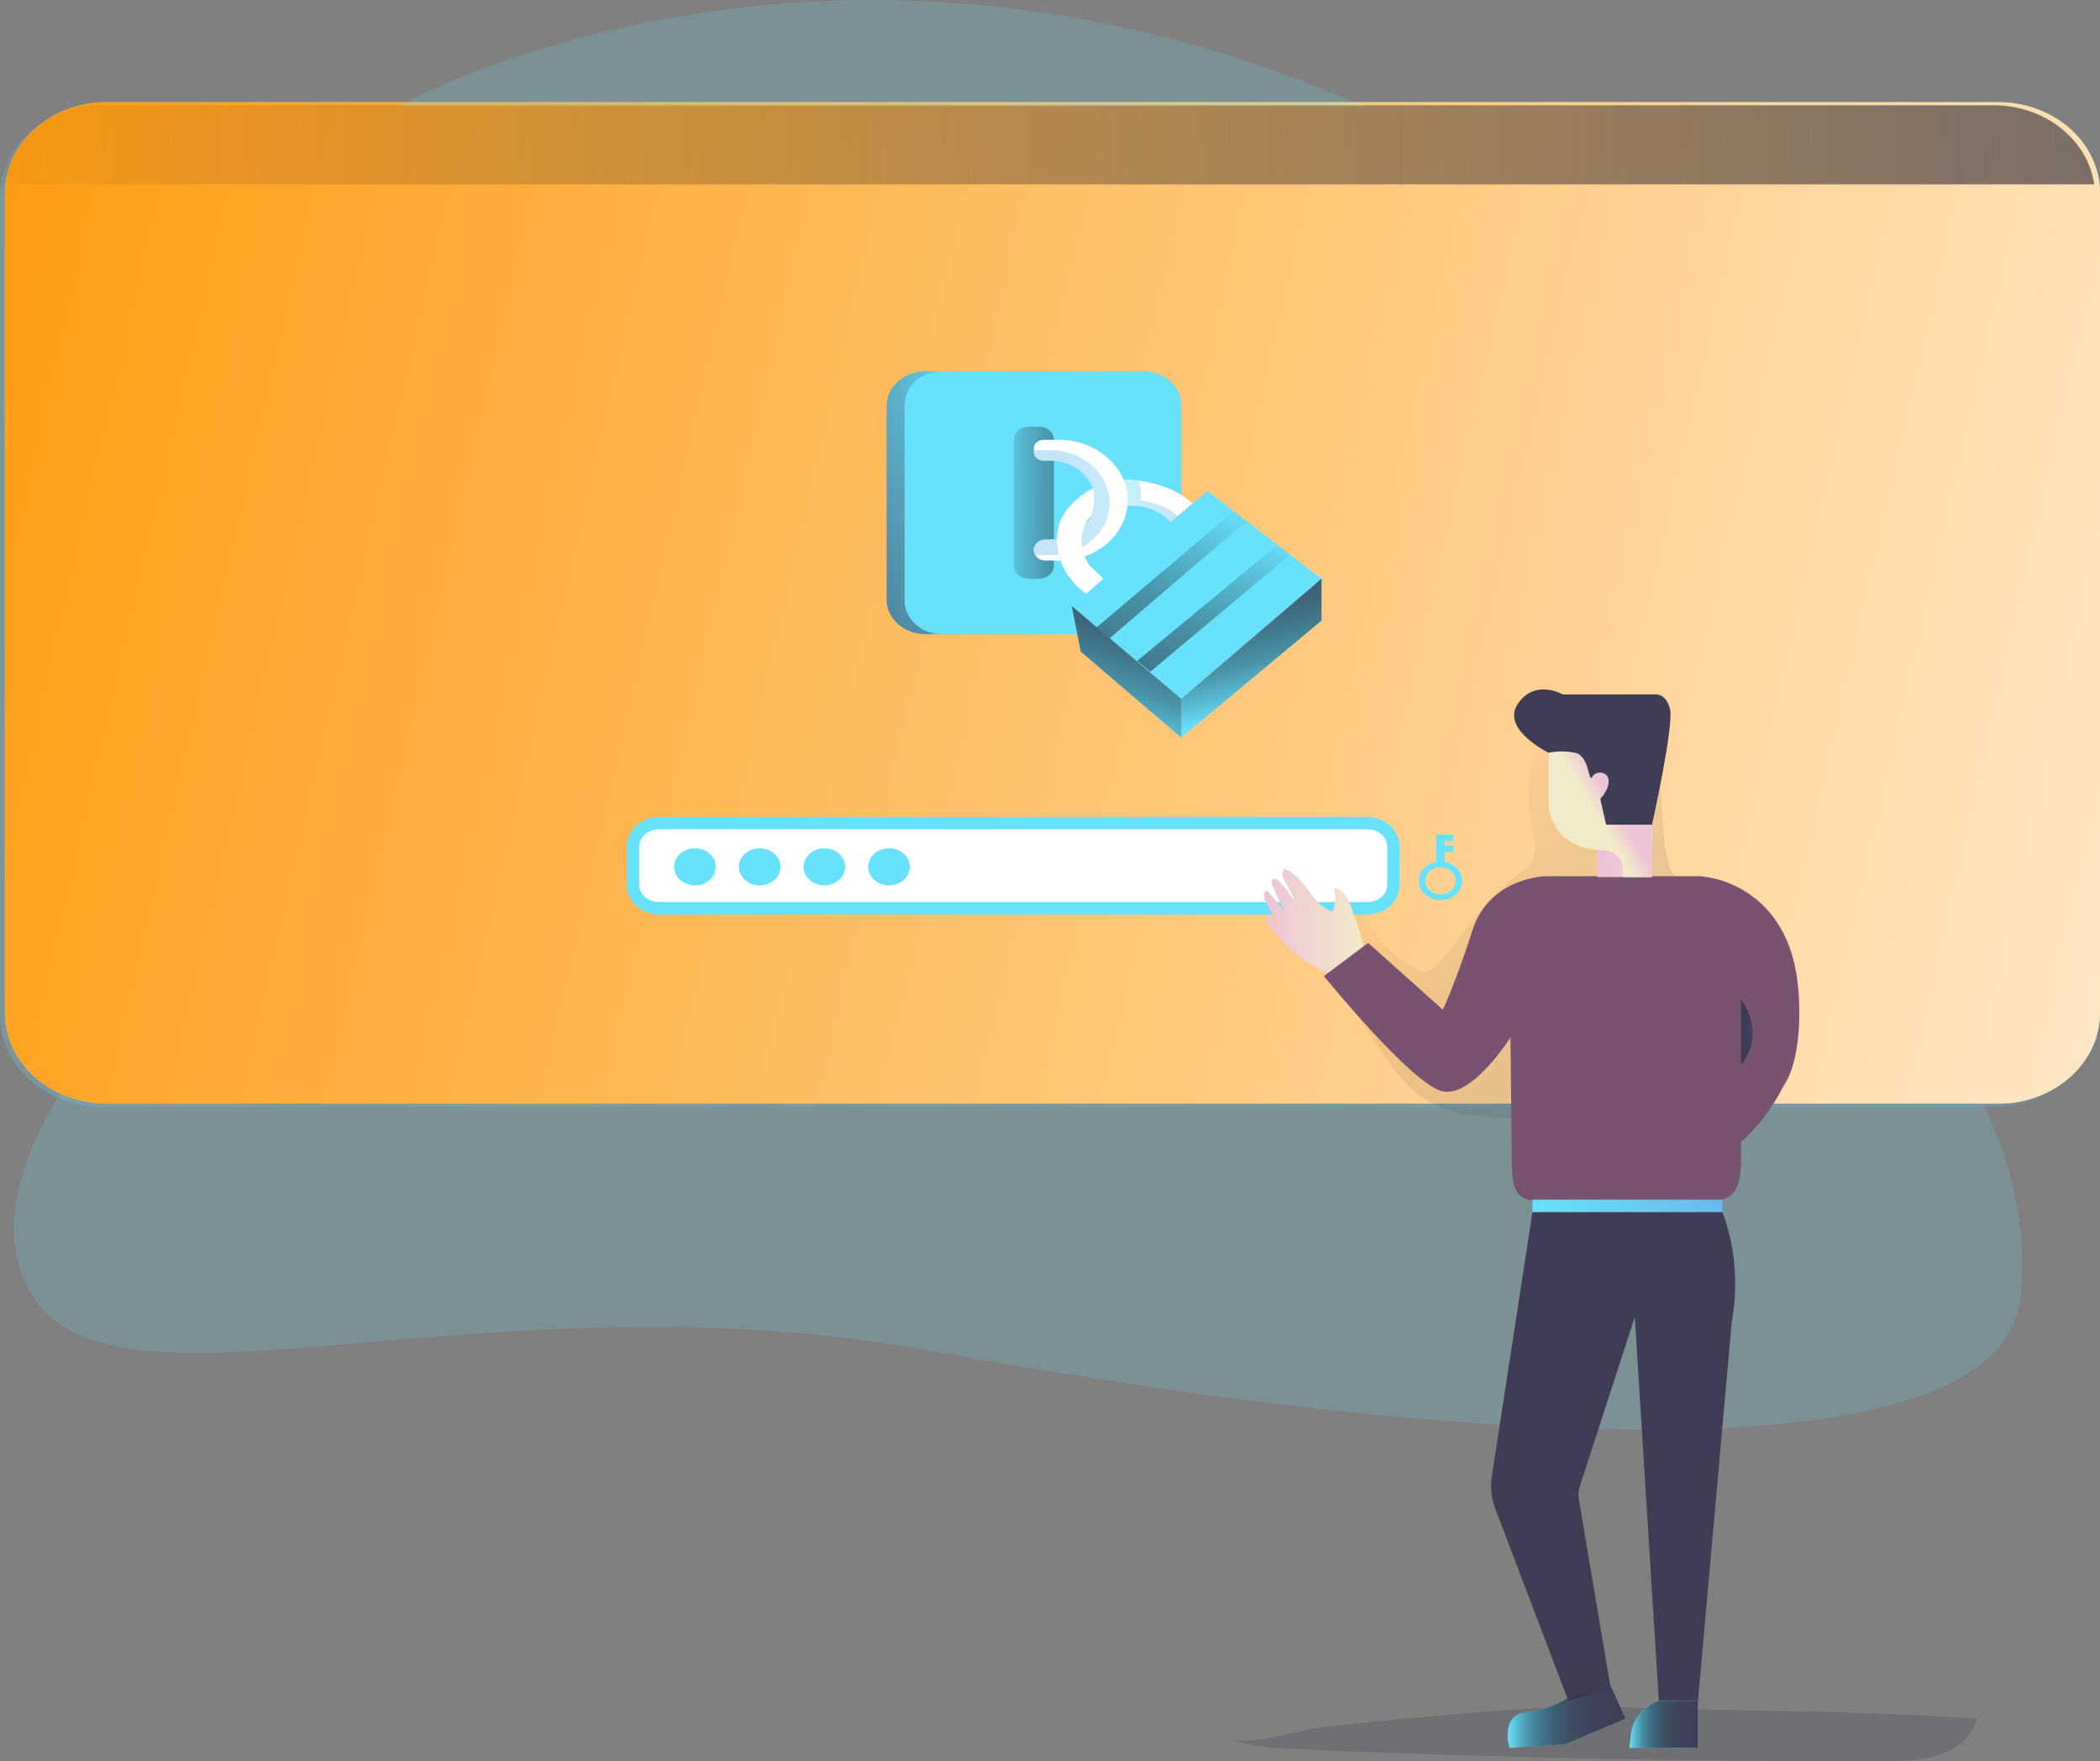 <svg width="149" height="125" viewBox="0 0 149 125" fill="none" xmlns="http://www.w3.org/2000/svg">
<rect x="0" y="0" width="149" height="125" fill="#808080" stroke="none"/>
<g id="Authentication" clip-path="url(#clip0_1570_898)">
<path id="Vector" opacity="0.18" d="M87.313 123.438C88.826 123.995 90.498 124.077 92.13 124.146C105.904 124.739 119.688 125.023 133.481 124.998C134.86 124.998 136.269 124.985 137.561 124.558C138.853 124.131 140.023 123.193 140.251 121.979C131.614 121.38 122.917 121.438 114.311 121.154C109.799 121.005 105.114 121.51 100.625 121.893C98.351 122.088 96.08 122.317 93.813 122.58C92.388 122.747 88.582 123.905 87.313 123.438Z" fill="#1D2741"/>
<path id="Vector_2" d="M114.287 119.65L115.35 121.981L111.058 123.794L107.095 124.052C107.095 124.052 106.418 121.721 108.268 121.514C109.349 121.404 110.381 121.047 111.265 120.48L114.287 119.65ZM117.695 120.704C117.157 120.902 116.689 121.227 116.341 121.643C115.994 122.06 115.779 122.553 115.72 123.07L115.605 124.052H120.478V120.701L117.695 120.704Z" fill="#68E1FD"/>
<path id="Vector_3" opacity="0.22" d="M148.648 13.915V72.098C148.649 72.945 148.462 73.783 148.099 74.566C147.737 75.348 147.205 76.058 146.534 76.657C145.864 77.256 145.068 77.731 144.191 78.055C143.315 78.379 142.376 78.545 141.428 78.545H7.22C5.305 78.545 3.469 77.866 2.115 76.657C0.761 75.448 0 73.808 0 72.098V13.915C0.002 12.206 0.764 10.568 2.117 9.359C3.471 8.151 5.306 7.471 7.22 7.469H141.433C143.346 7.472 145.18 8.152 146.532 9.361C147.885 10.569 148.646 12.207 148.648 13.915Z" fill="url(#paint0_linear_1570_898)"/>
<path id="Vector_4" d="M149 13.7V71.88C149 73.356 148.434 74.786 147.396 75.934C146.358 77.082 144.91 77.877 143.295 78.187C142.797 78.28 142.29 78.327 141.782 78.327H7.57C6.621 78.328 5.682 78.161 4.805 77.838C3.929 77.514 3.133 77.039 2.462 76.44C1.791 75.841 1.259 75.131 0.896 74.348C0.533 73.566 0.347 72.727 0.347 71.88V13.7C0.349 11.99 1.11 10.351 2.465 9.142C3.819 7.932 5.655 7.253 7.57 7.251H141.782C143.536 7.251 145.229 7.821 146.546 8.855C147.863 9.889 148.714 11.316 148.939 12.868C148.981 13.144 149.001 13.422 149 13.7Z" fill="#68E1FD"/>
<path id="Vector_5" d="M149 13.7V71.88C149 73.356 148.434 74.786 147.396 75.934C146.358 77.082 144.91 77.877 143.295 78.187C142.797 78.28 142.29 78.327 141.782 78.327H7.57C6.621 78.328 5.682 78.161 4.805 77.838C3.929 77.514 3.133 77.039 2.462 76.44C1.791 75.841 1.259 75.131 0.896 74.348C0.533 73.566 0.347 72.727 0.347 71.88V13.7C0.349 11.99 1.11 10.351 2.465 9.142C3.819 7.932 5.655 7.253 7.57 7.251H141.782C143.536 7.251 145.229 7.821 146.546 8.855C147.863 9.889 148.714 11.316 148.939 12.868C148.981 13.144 149.001 13.422 149 13.7Z" fill="url(#paint1_linear_1570_898)"/>
<path id="Vector_6" d="M148.592 13.086H0.061C0.287 11.533 1.138 10.107 2.455 9.073C3.772 8.039 5.466 7.469 7.22 7.469H141.433C143.187 7.468 144.881 8.038 146.198 9.072C147.516 10.106 148.367 11.533 148.592 13.086Z" fill="url(#paint2_linear_1570_898)"/>
<path id="Vector_7" d="M97.012 58.419H46.768C45.742 58.419 44.911 59.162 44.911 60.078V62.806C44.911 63.722 45.742 64.464 46.768 64.464H97.012C98.037 64.464 98.869 63.722 98.869 62.806V60.078C98.869 59.162 98.037 58.419 97.012 58.419Z" fill="white" stroke="#68E1FD" stroke-width="0.88" stroke-miterlimit="10"/>
<path id="Vector_8" d="M49.31 62.839C50.125 62.839 50.785 62.25 50.785 61.522C50.785 60.795 50.125 60.205 49.31 60.205C48.496 60.205 47.835 60.795 47.835 61.522C47.835 62.25 48.496 62.839 49.31 62.839Z" fill="#68E1FD"/>
<path id="Vector_9" d="M53.899 62.839C54.714 62.839 55.374 62.25 55.374 61.522C55.374 60.795 54.714 60.205 53.899 60.205C53.085 60.205 52.424 60.795 52.424 61.522C52.424 62.25 53.085 62.839 53.899 62.839Z" fill="#68E1FD"/>
<path id="Vector_10" d="M58.491 62.839C59.305 62.839 59.966 62.25 59.966 61.522C59.966 60.795 59.305 60.205 58.491 60.205C57.676 60.205 57.016 60.795 57.016 61.522C57.016 62.25 57.676 62.839 58.491 62.839Z" fill="#68E1FD"/>
<path id="Vector_11" d="M63.08 62.839C63.895 62.839 64.555 62.25 64.555 61.522C64.555 60.795 63.895 60.205 63.08 60.205C62.265 60.205 61.605 60.795 61.605 61.522C61.605 62.25 62.265 62.839 63.08 62.839Z" fill="#68E1FD"/>
<path id="Vector_12" d="M102.511 61.162V60.467H103.125V60.019H102.511V59.684H103.125V59.236H101.894V61.162C101.52 61.23 101.188 61.42 100.961 61.695C100.735 61.969 100.631 62.309 100.67 62.648C100.708 62.987 100.886 63.302 101.169 63.53C101.452 63.759 101.821 63.885 102.202 63.885C102.584 63.885 102.952 63.759 103.236 63.53C103.519 63.302 103.697 62.987 103.735 62.648C103.774 62.309 103.67 61.969 103.443 61.695C103.217 61.42 102.885 61.23 102.511 61.162ZM102.204 63.465C101.992 63.466 101.784 63.41 101.608 63.305C101.431 63.2 101.293 63.051 101.212 62.876C101.13 62.701 101.109 62.509 101.15 62.323C101.191 62.137 101.293 61.967 101.443 61.833C101.592 61.698 101.783 61.607 101.991 61.57C102.199 61.533 102.415 61.552 102.611 61.624C102.807 61.697 102.974 61.819 103.092 61.977C103.21 62.134 103.273 62.319 103.273 62.508C103.273 62.762 103.16 63.005 102.96 63.185C102.76 63.365 102.488 63.466 102.204 63.467V63.465Z" fill="#68E1FD"/>
<path id="Vector_13" d="M81.052 26.346H65.664C64.141 26.346 62.906 27.449 62.906 28.809V42.548C62.906 43.908 64.141 45.011 65.664 45.011H81.052C82.575 45.011 83.81 43.908 83.81 42.548V28.809C83.81 27.449 82.575 26.346 81.052 26.346Z" fill="url(#paint3_linear_1570_898)"/>
<path id="Vector_14" d="M81.136 26.346H66.858C65.383 26.346 64.187 27.414 64.187 28.731V42.626C64.187 43.943 65.383 45.011 66.858 45.011H81.136C82.611 45.011 83.807 43.943 83.807 42.626V28.731C83.807 27.414 82.611 26.346 81.136 26.346Z" fill="#68E1FD"/>
<path id="Vector_15" d="M84.616 35.739L83.537 36.654L83.069 37.048C82.699 36.654 82.23 36.344 81.7 36.143C81.17 35.943 80.594 35.857 80.02 35.894C79.769 35.921 79.514 35.884 79.286 35.787C78.51 35.394 79.727 34.051 79.727 34.051C79.995 34.046 80.263 34.057 80.529 34.083C80.552 34.081 80.576 34.081 80.599 34.083L80.813 34.106C81.83 34.236 83.488 34.669 84.616 35.739Z" fill="white"/>
<path id="Vector_16" opacity="0.39" d="M83.495 36.568L83.537 36.654L83.069 37.048C82.699 36.654 82.23 36.344 81.7 36.143C81.17 35.943 80.594 35.857 80.02 35.894C79.769 35.921 79.514 35.884 79.286 35.787L79.727 34.051C79.727 34.051 80.161 34.051 80.529 34.083C80.552 34.081 80.576 34.081 80.599 34.083C80.671 34.087 80.742 34.094 80.813 34.106C80.813 34.106 81.068 35.082 80.878 35.492C80.878 35.498 82.677 35.766 83.495 36.568Z" fill="url(#paint4_linear_1570_898)"/>
<path id="Vector_17" d="M73.722 30.28H72.995C72.41 30.28 71.937 30.703 71.937 31.225V40.132C71.937 40.653 72.41 41.076 72.995 41.076H73.722C74.306 41.076 74.779 40.653 74.779 40.132V31.225C74.779 30.703 74.306 30.28 73.722 30.28Z" fill="url(#paint5_linear_1570_898)"/>
<path id="Vector_18" d="M80.015 35.532C80.004 36.662 79.493 37.742 78.594 38.538C77.695 39.334 76.481 39.781 75.215 39.782H74.181C74.025 39.782 73.872 39.743 73.74 39.669C73.608 39.595 73.501 39.489 73.433 39.363C73.37 39.25 73.34 39.124 73.347 38.997C73.354 38.871 73.397 38.748 73.472 38.64C73.546 38.532 73.651 38.444 73.775 38.382C73.899 38.321 74.039 38.289 74.181 38.289H74.566C74.983 38.289 75.395 38.215 75.78 38.071C76.164 37.927 76.512 37.715 76.804 37.449C77.095 37.183 77.324 36.868 77.478 36.522C77.631 36.175 77.705 35.806 77.696 35.433C77.668 34.696 77.319 33.997 76.722 33.486C76.126 32.974 75.329 32.691 74.502 32.697H74.033C73.852 32.697 73.678 32.632 73.549 32.518C73.421 32.403 73.349 32.248 73.349 32.085V31.826C73.349 31.664 73.421 31.508 73.549 31.393C73.678 31.279 73.852 31.214 74.033 31.214H75.133C77.79 31.212 80.034 33.155 80.015 35.532Z" fill="white"/>
<path id="Vector_19" opacity="0.39" d="M78.735 35.704C78.726 36.686 78.282 37.626 77.501 38.319C76.72 39.011 75.664 39.4 74.563 39.401H73.663C73.583 39.401 73.504 39.39 73.428 39.368C73.365 39.254 73.335 39.128 73.342 39.002C73.349 38.875 73.392 38.752 73.467 38.644C73.542 38.537 73.646 38.448 73.77 38.387C73.895 38.325 74.034 38.293 74.176 38.294H74.561C74.978 38.294 75.391 38.219 75.775 38.075C76.159 37.931 76.507 37.72 76.799 37.453C77.091 37.188 77.32 36.872 77.473 36.526C77.626 36.18 77.701 35.81 77.692 35.438C77.663 34.7 77.314 34.001 76.717 33.49C76.121 32.979 75.324 32.696 74.498 32.701H74.029C73.847 32.701 73.673 32.637 73.544 32.522C73.416 32.407 73.344 32.252 73.344 32.09V31.974C73.404 31.957 73.468 31.948 73.531 31.947H74.486C75.606 31.945 76.682 32.339 77.478 33.043C78.275 33.747 78.726 34.703 78.735 35.704Z" fill="url(#paint6_linear_1570_898)"/>
<path id="Vector_20" d="M77.546 34.646C77.546 34.646 77.86 35.398 77.469 36.545C77.469 36.545 75.984 37.908 77.251 40.075L78.296 41.074L77.079 42.144C76.323 41.621 75.736 40.927 75.379 40.135C75.022 39.342 74.907 38.479 75.046 37.634C75.316 35.787 77.546 34.646 77.546 34.646Z" fill="white"/>
<path id="Vector_21" d="M76.041 43.007L85.678 34.841L93.764 41.074L83.807 49.602L76.041 43.007ZM76.041 43.007L76.681 46.244L83.807 52.349V49.602L76.041 43.007Z" fill="#68E1FD"/>
<path id="Vector_22" d="M93.764 41.074V44.045L83.807 52.349V49.602L93.764 41.074Z" fill="#68E1FD"/>
<path id="Vector_23" d="M76.041 43.007L76.681 46.244L83.807 52.349V49.602L76.041 43.007Z" fill="url(#paint7_linear_1570_898)"/>
<path id="Vector_24" d="M93.764 41.074V44.045L83.807 52.349V49.602L93.764 41.074Z" fill="url(#paint8_linear_1570_898)"/>
<path id="Vector_25" d="M77.818 44.516L87.547 36.281L88.446 36.974L78.735 45.295L77.818 44.516Z" fill="url(#paint9_linear_1570_898)"/>
<path id="Vector_26" d="M80.691 46.901L90.652 38.666L91.55 39.357L81.608 47.678L80.691 46.901Z" fill="url(#paint10_linear_1570_898)"/>
<path id="Vector_27" opacity="0.21" d="M108.479 55.008C108.381 56.302 108.46 57.601 108.713 58.878C108.873 59.667 109.086 60.536 108.631 61.231C108.397 61.608 107.975 61.872 107.597 62.15C105.2 63.909 103.815 66.52 101.767 68.601C101.632 68.772 101.435 68.897 101.209 68.955C100.977 68.969 100.747 68.91 100.557 68.79C99.311 68.147 98.263 67.238 97.509 66.143C97.141 65.607 96.805 64.996 96.172 64.722C95 64.206 93.579 65.302 93.45 66.468C93.321 67.634 94.022 68.731 94.7 69.734L97.835 74.378C98.789 75.793 99.795 77.257 101.352 78.147C102.43 78.734 103.64 79.098 104.896 79.215C106.673 79.424 108.476 79.32 110.266 79.196C113.538 78.97 116.801 78.68 120.056 78.325C121.172 78.204 122.441 77.986 123.006 77.121C123.386 76.539 123.334 75.821 123.269 75.151C123.039 72.723 122.804 70.297 122.565 67.871C122.436 66.495 122.244 65 121.158 64.02C120.509 63.438 119.599 63.107 119.022 62.464C118.609 61.949 118.344 61.352 118.248 60.724C117.692 58.107 118.224 55.295 117.075 52.831C116.841 52.333 116.527 51.838 116.008 51.56C115.533 51.34 114.997 51.243 114.463 51.281C111.895 51.346 108.666 52.439 108.479 55.008Z" fill="url(#paint11_linear_1570_898)"/>
<path id="Vector_28" opacity="0.18" d="M143.365 91.964C141.974 106.271 97.891 101.688 66.189 95.888C34.488 90.088 8.332 101.688 2.3 91.964C-0.371 87.659 1.414 82.282 4.235 77.626C5.31 78.161 6.522 78.44 7.753 78.436H140.769C142.601 82.286 143.86 86.893 143.365 91.964Z" fill="#68E1FD"/>
<path id="Vector_29" d="M108.734 86.02L105.848 104.793C105.727 105.583 105.819 106.388 106.117 107.14L111.276 120.703L114.292 119.866L112.017 106.371C111.969 106.092 111.989 105.806 112.078 105.534L115.992 93.465L117.695 120.685H120.478L122.872 93.823C123.684 89.334 122.197 86.02 122.197 86.02H108.734Z" fill="#3F3D56"/>
<path id="Vector_30" d="M123.529 81.049L120.673 64.621L120.274 62.619C120.274 62.619 125.606 65.341 127.135 70.103C129.136 76.353 123.529 81.049 123.529 81.049Z" fill="#77536F"/>
<path id="Vector_31" d="M126.46 77.226C128.624 73.404 124.35 66.757 124.35 66.757L120.668 64.623L121.083 62.251C121.083 62.251 127.021 62.793 127.6 70.278C127.792 72.689 127.59 75.666 126.46 77.226Z" fill="#77536F"/>
<path id="Vector_32" d="M95.87 64.399C95.671 63.796 95.323 63.078 94.62 63.023C94.811 63.573 94.782 64.165 94.54 64.698C93.007 64.192 92.65 62.186 91.119 61.667C90.884 61.889 91.016 62.251 91.161 62.527C91.428 63.042 91.697 63.557 91.968 64.072C91.608 63.567 91.226 63.079 90.821 62.607C90.701 62.462 90.495 62.305 90.326 62.397C90.157 62.489 90.218 62.684 90.279 62.835C90.547 63.505 90.852 64.165 91.187 64.809C90.811 64.245 90.38 63.711 89.9 63.214C89.585 63.283 89.651 63.698 89.787 63.959L90.793 65.873L89.986 64.826C89.726 64.849 89.766 65.205 89.892 65.41C90.974 67.135 92.664 68.492 94.7 69.269C95.112 69.426 95.591 69.556 95.996 69.386C97.741 68.677 96.207 65.433 95.87 64.399Z" fill="url(#paint12_linear_1570_898)"/>
<path id="Vector_33" d="M123.529 69.481V82.362C123.529 83.941 123.24 85.224 121.47 85.224H109.107C107.344 85.224 107.276 83.953 107.264 82.381L107.173 73.626C107.173 73.626 104.504 77.871 102.375 77.458C100.246 77.046 93.933 69.275 93.933 69.275L97.075 66.918L102.37 71.658C102.37 71.658 103.221 69.931 104.459 66.064C105.698 62.196 109.722 62.186 109.722 62.186H120.471C124.352 62.186 123.529 69.481 123.529 69.481Z" fill="#77536F"/>
<path id="Vector_34" d="M123.529 70.932C123.529 70.932 125.386 73.262 123.529 75.593V70.932Z" fill="#3F3D56"/>
<path id="Vector_35" d="M108.734 85.142H122.197V86.02H108.734V85.142Z" fill="url(#paint13_linear_1570_898)"/>
<path id="Vector_36" d="M113.319 53.425H117.204V62.247H113.319V53.425Z" fill="url(#paint14_linear_1570_898)"/>
<path id="Vector_37" d="M117.207 52.458V62.249H115.157V61.652C115.157 61.478 115.119 61.306 115.044 61.146C114.97 60.986 114.861 60.84 114.723 60.717C114.585 60.594 114.422 60.497 114.242 60.431C114.062 60.364 113.87 60.331 113.675 60.331H113.558C112.582 60.331 111.645 59.984 110.955 59.368C110.264 58.752 109.876 57.915 109.876 57.044V52.458H117.207Z" fill="url(#paint15_linear_1570_898)"/>
<path id="Vector_38" d="M109.876 53.425C109.876 53.425 106.476 51.769 107.693 49.956C108.91 48.143 110.894 49.284 110.894 49.284H117.448C117.448 49.284 118.201 49.179 118.492 50.318C118.783 51.457 117.216 58.528 117.216 58.528H113.959L113.542 56.69C113.542 56.69 114.191 56.062 114.132 55.394C114.138 55.269 114.095 55.146 114.011 55.046C113.927 54.946 113.807 54.874 113.671 54.844C113.535 54.814 113.391 54.827 113.264 54.88C113.137 54.933 113.035 55.023 112.974 55.136C112.681 55.601 112.798 53.633 111.755 53.425C111.136 53.3 110.495 53.3 109.876 53.425Z" fill="#3F3D56"/>
<path id="Vector_39" d="M114.287 119.65L115.35 121.981L111.058 123.794L107.095 124.052C107.095 124.052 106.418 121.721 108.268 121.514C109.349 121.404 110.381 121.047 111.265 120.48L114.287 119.65Z" fill="url(#paint16_linear_1570_898)"/>
<path id="Vector_40" d="M117.695 120.704C117.157 120.902 116.689 121.226 116.341 121.643C115.994 122.06 115.779 122.553 115.72 123.07L115.605 124.051H120.478V120.701L117.695 120.704Z" fill="url(#paint17_linear_1570_898)"/>
<path id="Vector_41" opacity="0.18" d="M28.17 7.577C28.17 7.577 58.27 -9.472 96.817 7.577H28.17Z" fill="#68E1FD"/>
</g>
<defs>
<linearGradient id="paint0_linear_1570_898" x1="0" y1="43.007" x2="148.653" y2="43.007" gradientUnits="userSpaceOnUse">
<stop stop-color="#68E1FD"/>
<stop offset="1" stop-color="#69B9EB"/>
</linearGradient>
<linearGradient id="paint1_linear_1570_898" x1="-21.196" y1="25.318" x2="202.723" y2="76.504" gradientUnits="userSpaceOnUse">
<stop stop-color="#FE9400"/>
<stop offset="1" stop-color="white"/>
</linearGradient>
<linearGradient id="paint2_linear_1570_898" x1="-12.696" y1="11.914" x2="252.925" y2="5.898" gradientUnits="userSpaceOnUse">
<stop offset="0.02" stop-opacity="0"/>
<stop offset="0.99" stop-color="#3F3D56"/>
</linearGradient>
<linearGradient id="paint3_linear_1570_898" x1="73.609" y1="35.593" x2="28.914" y2="54.481" gradientUnits="userSpaceOnUse">
<stop stop-color="#68E1FD"/>
<stop offset="0.01" stop-color="#67DDF9"/>
<stop offset="0.12" stop-color="#5CB3CE"/>
<stop offset="0.24" stop-color="#538EA9"/>
<stop offset="0.37" stop-color="#4C718B"/>
<stop offset="0.5" stop-color="#465A73"/>
<stop offset="0.63" stop-color="#424A63"/>
<stop offset="0.79" stop-color="#404059"/>
<stop offset="0.99" stop-color="#3F3D56"/>
</linearGradient>
<linearGradient id="paint4_linear_1570_898" x1="79.281" y1="35.551" x2="83.537" y2="35.551" gradientUnits="userSpaceOnUse">
<stop stop-color="#68E1FD"/>
<stop offset="1" stop-color="#69B9EB"/>
</linearGradient>
<linearGradient id="paint5_linear_1570_898" x1="70.335" y1="35.668" x2="94.388" y2="35.755" gradientUnits="userSpaceOnUse">
<stop stop-opacity="0"/>
<stop offset="0.02" stop-color="#030304" stop-opacity="0.04"/>
<stop offset="0.18" stop-color="#181821" stop-opacity="0.39"/>
<stop offset="0.35" stop-color="#292839" stop-opacity="0.66"/>
<stop offset="0.53" stop-color="#363449" stop-opacity="0.85"/>
<stop offset="0.73" stop-color="#3D3B53" stop-opacity="0.96"/>
<stop offset="0.99" stop-color="#3F3D56"/>
</linearGradient>
<linearGradient id="paint6_linear_1570_898" x1="82.553" y1="35.425" x2="75.234" y2="35.696" gradientUnits="userSpaceOnUse">
<stop stop-color="#68E1FD"/>
<stop offset="1" stop-color="#69B9EB"/>
</linearGradient>
<linearGradient id="paint7_linear_1570_898" x1="78.083" y1="52.075" x2="84.511" y2="32.815" gradientUnits="userSpaceOnUse">
<stop stop-opacity="0"/>
<stop offset="0.02" stop-color="#030304" stop-opacity="0.04"/>
<stop offset="0.18" stop-color="#181821" stop-opacity="0.39"/>
<stop offset="0.35" stop-color="#292839" stop-opacity="0.66"/>
<stop offset="0.53" stop-color="#363449" stop-opacity="0.85"/>
<stop offset="0.73" stop-color="#3D3B53" stop-opacity="0.96"/>
<stop offset="0.99" stop-color="#3F3D56"/>
</linearGradient>
<linearGradient id="paint8_linear_1570_898" x1="89.958" y1="50.358" x2="85.124" y2="31.48" gradientUnits="userSpaceOnUse">
<stop stop-opacity="0"/>
<stop offset="0.02" stop-color="#030304" stop-opacity="0.04"/>
<stop offset="0.18" stop-color="#181821" stop-opacity="0.39"/>
<stop offset="0.35" stop-color="#292839" stop-opacity="0.66"/>
<stop offset="0.53" stop-color="#363449" stop-opacity="0.85"/>
<stop offset="0.73" stop-color="#3D3B53" stop-opacity="0.96"/>
<stop offset="0.99" stop-color="#3F3D56"/>
</linearGradient>
<linearGradient id="paint9_linear_1570_898" x1="87.147" y1="35.643" x2="61.672" y2="76.274" gradientUnits="userSpaceOnUse">
<stop stop-opacity="0"/>
<stop offset="0.02" stop-color="#030304" stop-opacity="0.04"/>
<stop offset="0.18" stop-color="#181821" stop-opacity="0.39"/>
<stop offset="0.35" stop-color="#292839" stop-opacity="0.66"/>
<stop offset="0.53" stop-color="#363449" stop-opacity="0.85"/>
<stop offset="0.73" stop-color="#3D3B53" stop-opacity="0.96"/>
<stop offset="0.99" stop-color="#3F3D56"/>
</linearGradient>
<linearGradient id="paint10_linear_1570_898" x1="90.404" y1="37.684" x2="64.929" y2="78.317" gradientUnits="userSpaceOnUse">
<stop stop-opacity="0"/>
<stop offset="0.02" stop-color="#030304" stop-opacity="0.04"/>
<stop offset="0.18" stop-color="#181821" stop-opacity="0.39"/>
<stop offset="0.35" stop-color="#292839" stop-opacity="0.66"/>
<stop offset="0.53" stop-color="#363449" stop-opacity="0.85"/>
<stop offset="0.73" stop-color="#3D3B53" stop-opacity="0.96"/>
<stop offset="0.99" stop-color="#3F3D56"/>
</linearGradient>
<linearGradient id="paint11_linear_1570_898" x1="99.699" y1="57.349" x2="152.202" y2="112.711" gradientUnits="userSpaceOnUse">
<stop stop-opacity="0"/>
<stop offset="0.02" stop-color="#030304" stop-opacity="0.04"/>
<stop offset="0.18" stop-color="#181821" stop-opacity="0.39"/>
<stop offset="0.35" stop-color="#292839" stop-opacity="0.66"/>
<stop offset="0.53" stop-color="#363449" stop-opacity="0.85"/>
<stop offset="0.73" stop-color="#3D3B53" stop-opacity="0.96"/>
<stop offset="0.99" stop-color="#3F3D56"/>
</linearGradient>
<linearGradient id="paint12_linear_1570_898" x1="89.674" y1="65.572" x2="96.817" y2="65.572" gradientUnits="userSpaceOnUse">
<stop stop-color="#ECC4D7"/>
<stop offset="0.42" stop-color="#EFD4D1"/>
<stop offset="1" stop-color="#F2EAC9"/>
</linearGradient>
<linearGradient id="paint13_linear_1570_898" x1="108.734" y1="85.582" x2="122.197" y2="85.582" gradientUnits="userSpaceOnUse">
<stop stop-color="#68E1FD"/>
<stop offset="1" stop-color="#69B9EB"/>
</linearGradient>
<linearGradient id="paint14_linear_1570_898" x1="114.062" y1="57.856" x2="120.442" y2="57.727" gradientUnits="userSpaceOnUse">
<stop stop-color="#ECC4D7"/>
<stop offset="0.42" stop-color="#EFD4D1"/>
<stop offset="1" stop-color="#F2EAC9"/>
</linearGradient>
<linearGradient id="paint15_linear_1570_898" x1="114.435" y1="56.933" x2="113.188" y2="57.669" gradientUnits="userSpaceOnUse">
<stop stop-color="#ECC4D7"/>
<stop offset="0.42" stop-color="#EFD4D1"/>
<stop offset="1" stop-color="#F2EAC9"/>
</linearGradient>
<linearGradient id="paint16_linear_1570_898" x1="106.973" y1="121.851" x2="115.35" y2="121.851" gradientUnits="userSpaceOnUse">
<stop stop-opacity="0"/>
<stop offset="0.02" stop-color="#030304" stop-opacity="0.04"/>
<stop offset="0.18" stop-color="#181821" stop-opacity="0.39"/>
<stop offset="0.35" stop-color="#292839" stop-opacity="0.66"/>
<stop offset="0.53" stop-color="#363449" stop-opacity="0.85"/>
<stop offset="0.73" stop-color="#3D3B53" stop-opacity="0.96"/>
<stop offset="0.99" stop-color="#3F3D56"/>
</linearGradient>
<linearGradient id="paint17_linear_1570_898" x1="115.6" y1="122.379" x2="120.473" y2="122.379" gradientUnits="userSpaceOnUse">
<stop stop-opacity="0"/>
<stop offset="0.02" stop-color="#030304" stop-opacity="0.04"/>
<stop offset="0.18" stop-color="#181821" stop-opacity="0.39"/>
<stop offset="0.35" stop-color="#292839" stop-opacity="0.66"/>
<stop offset="0.53" stop-color="#363449" stop-opacity="0.85"/>
<stop offset="0.73" stop-color="#3D3B53" stop-opacity="0.96"/>
<stop offset="0.99" stop-color="#3F3D56"/>
</linearGradient>
<clipPath id="clip0_1570_898">
<rect width="149" height="125" fill="white"/>
</clipPath>
</defs>
</svg>

